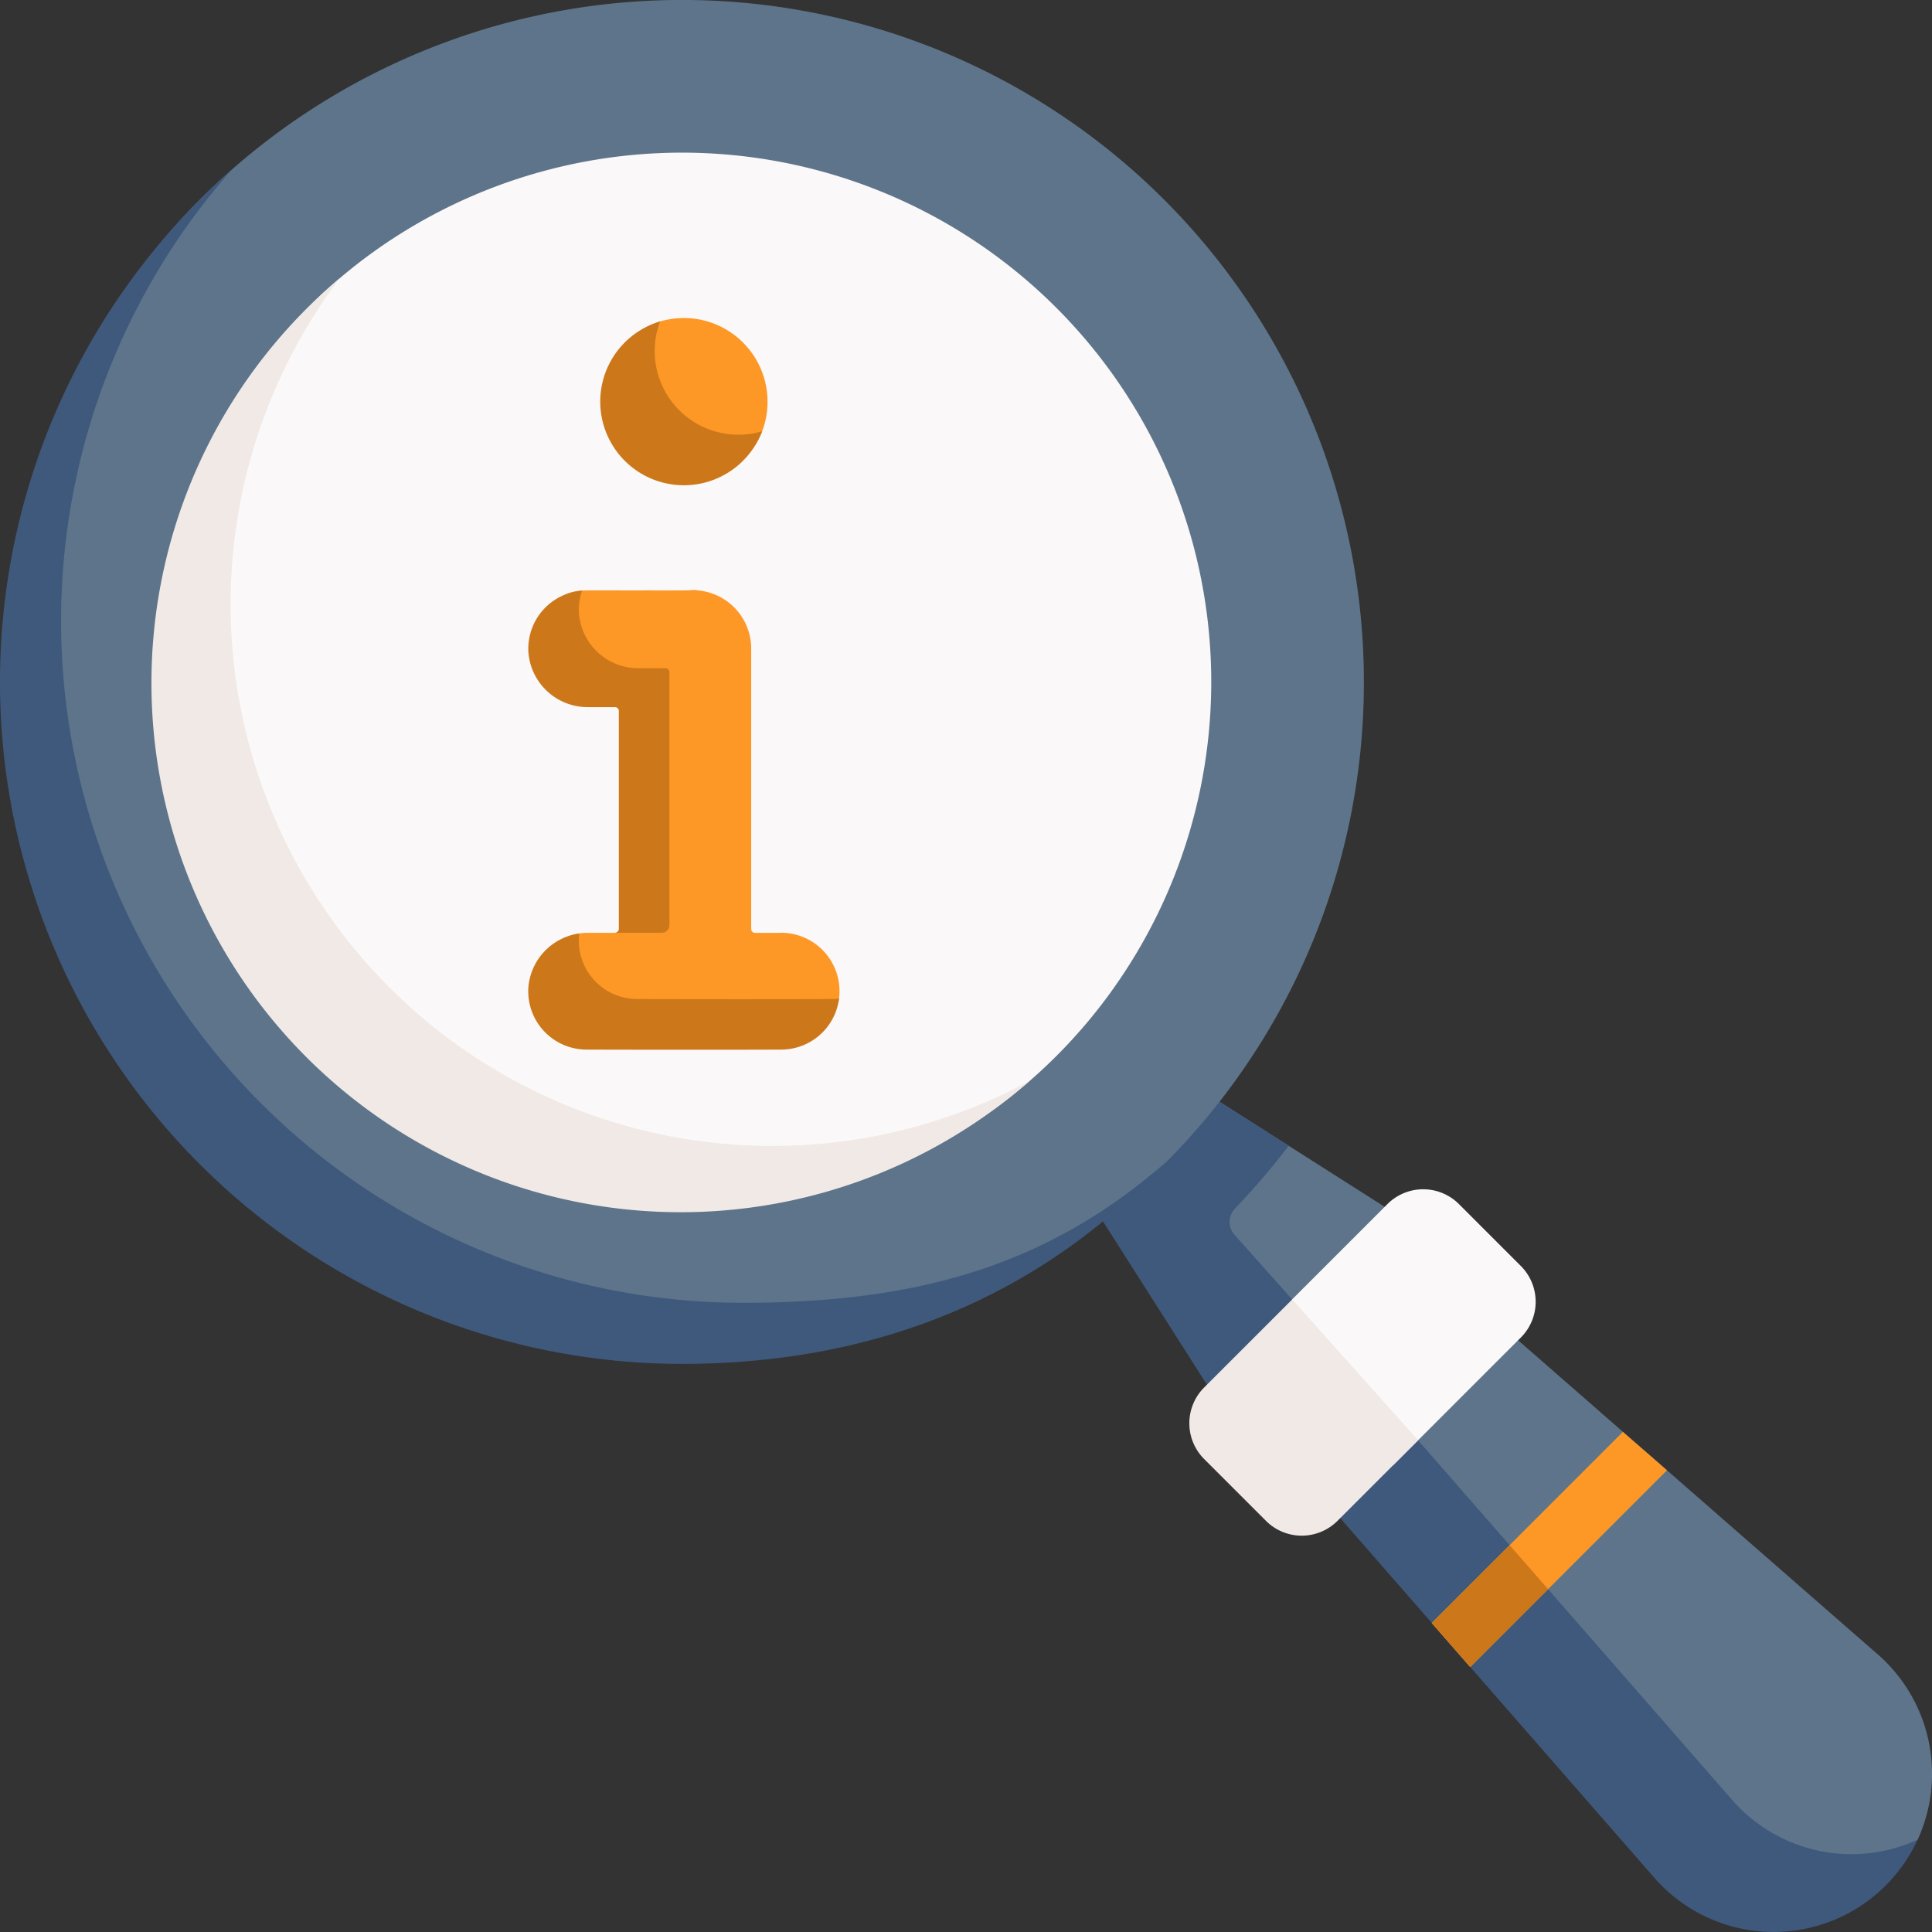 <svg id="_x3C_Group_x3E__31_" xmlns="http://www.w3.org/2000/svg" width="115.837" height="115.837" viewBox="0 0 115.837 115.837">
  <rect x="0" y="0" width="115.837" height="115.837" fill="#333333" stroke="none"/>
  <path id="Trazado_598925" data-name="Trazado 598925" d="M382.492,375.1a11.919,11.919,0,0,1-13.832-1.73c-1.137-1.044-2.292-2.18-3.307-3.318l-15.206-17.762,2.056-5.248,7.274-2.608,21.641,18.9a9.5,9.5,0,0,1,2.311,11.05A2.442,2.442,0,0,1,382.492,375.1Z" transform="translate(-268.455 -264.074)" fill="#5d748a"/>
  <path id="Trazado_598926" data-name="Trazado 598926" d="M308.049,288.083l-2.854,7.52-5.475.809-6.22-9.774,3.993-5.273Z" transform="translate(-225.024 -215.721)" fill="#5d748a"/>
  <path id="Trazado_598927" data-name="Trazado 598927" d="M366.474,391.777l-18.9-21.641-5.13.241.464,4.425,18.9,21.641a9.5,9.5,0,0,0,15.715-2.357A9.5,9.5,0,0,1,366.474,391.777Z" transform="translate(-262.552 -283.781)" fill="#3f597d"/>
  <path id="Trazado_598928" data-name="Trazado 598928" d="M331.162,314.526l-7.617,7.617-4.409,3.066-6.136-7.3,3.2-4.421,6.961-6.961a3.033,3.033,0,0,1,4.289,0l3.707,3.707A3.033,3.033,0,0,1,331.162,314.526Z" transform="translate(-239.975 -234.333)" fill="#faf8f8"/>
  <path id="Trazado_598929" data-name="Trazado 598929" d="M291.337,288.188a45.587,45.587,0,0,0,3.223-3.764l-4.8-3.054-3.02,3.272-3.324,4.3,6.239,9.8,4.41.256.7-5.369-3.455-3.871A1.163,1.163,0,0,1,291.337,288.188Z" transform="translate(-217.293 -215.724)" fill="#3f597d"/>
  <path id="Trazado_598930" data-name="Trazado 598930" d="M83.379,40.887A40.887,40.887,0,0,0,14.269,11.3C6.466,18.748,2.093,29.25,2.093,40.887a40.059,40.059,0,0,0,40.4,40.4c10.76,0,20.549-3.668,27.85-10.463A40.775,40.775,0,0,0,83.379,40.887Z" transform="translate(-1.605)" fill="#5d748a"/>
  <path id="Trazado_598931" data-name="Trazado 598931" d="M44.549,111.646A40.885,40.885,0,0,1,13.866,43.738a40.885,40.885,0,0,0,27.021,71.57c12.222,0,21.926-4.453,29.119-12.186-7.2,6.35-15.1,8.524-25.458,8.524Z" transform="translate(0 -33.534)" fill="#3f597d"/>
  <path id="Trazado_598932" data-name="Trazado 598932" d="M99.049,89.446A31.733,31.733,0,0,0,54.77,45.171l0,0a31.3,31.3,0,0,0-2.755,2.222c-6.4,5.782-9.834,14.479-9.806,23.787,0,17.526,13.466,30.736,30.992,30.736,7.452-.013,14.427-1.81,19.893-6.186a31.682,31.682,0,0,0,5.954-6.28Z" transform="translate(-32.362 -30.081)" fill="#faf8f8"/>
  <path id="Trazado_598933" data-name="Trazado 598933" d="M91.8,119.656A31.731,31.731,0,1,1,50.448,71.52,32.48,32.48,0,0,0,91.8,119.656Z" transform="translate(-30.085 -54.834)" fill="#f0e9e6"/>
  <g id="Grupo_158241" data-name="Grupo 158241" transform="translate(85.845 85.848)">
    <path id="Trazado_598934" data-name="Trazado 598934" d="M382.053,370.265l-11.8,11.8-2.307-2.641,11.462-11.46Z" transform="translate(-367.95 -367.96)" fill="#fd9827"/>
  </g>
  <g id="Grupo_158242" data-name="Grupo 158242" transform="translate(85.845 92.641)">
    <path id="Trazado_598935" data-name="Trazado 598935" d="M374.923,399.721l-4.666,4.666-2.307-2.641,4.668-4.666Z" transform="translate(-367.95 -397.08)" fill="#cc781a"/>
  </g>
  <g id="Grupo_158244" data-name="Grupo 158244" transform="translate(31.672 19.068)">
    <path id="Trazado_598936" data-name="Trazado 598936" d="M154.044,172.217h-1.466a.233.233,0,0,1-.233-.233V155.172a3.5,3.5,0,0,0-3.5-3.5c-.207.035-6.026,0-6.368.014-1.989,0-2.6,1.319-2.508,3.329a3.2,3.2,0,0,0,3.307,3.2h1.6a.233.233,0,0,1,.233.233l-.477,13.595c0,.046-.236.026-.259.062a.233.233,0,0,1-.2.109h-1.6a3.662,3.662,0,0,0-.538.04c-1.646.244-1.955,1.524-2.035,3.225-.095,2.01.831,2.661,2.82,2.661,2.953.009,6.713-.185,9.809-.2,1.784,0,4.767-.063,4.983-1.789a3.5,3.5,0,0,0-3.571-3.938Z" transform="translate(-138.978 -135.354)" fill="#fd9827"/>
    <g id="Grupo_158243" data-name="Grupo 158243" transform="translate(0 16.317)">
      <path id="Trazado_598937" data-name="Trazado 598937" d="M154.388,243.8a3.5,3.5,0,0,1-3.472,3.061c-3.1.014-8.712.009-11.665,0a3.5,3.5,0,0,1-3.495-3.668,3.547,3.547,0,0,1,3.056-3.292c-.012.086-.019.173-.023.259a3.5,3.5,0,0,0,3.495,3.668c2.954.009,8.569.014,11.665,0A3.382,3.382,0,0,0,154.388,243.8Z" transform="translate(-135.753 -219.315)" fill="#cc781a"/>
      <path id="Trazado_598938" data-name="Trazado 598938" d="M143.985,156.434h-1.6a3.565,3.565,0,0,1-3.593-3.329,3.461,3.461,0,0,1,.191-1.325,3.5,3.5,0,0,0-3.224,3.658,3.565,3.565,0,0,0,3.593,3.329h1.6a.232.232,0,0,1,.233.233v13.065a.232.232,0,0,1-.233.233h2.8a.467.467,0,0,0,.467-.467V156.668A.233.233,0,0,0,143.985,156.434Z" transform="translate(-135.753 -151.754)" fill="#cc781a"/>
      <path id="Trazado_598939" data-name="Trazado 598939" d="M176.538,151.686c-.287,0-.581,0-.868,0,.315,0,.518-.007.553-.014A2.792,2.792,0,0,1,176.538,151.686Z" transform="translate(-166.357 -151.67)" fill="#cc781a"/>
      <path id="Trazado_598940" data-name="Trazado 598940" d="M166.475,151.723c-.639,0-1.694,0-2.725,0C163.9,151.718,165.133,151.723,166.475,151.723Z" transform="translate(-157.218 -151.709)" fill="#cc781a"/>
    </g>
    <path id="Trazado_598941" data-name="Trazado 598941" d="M165.624,86.747a5.02,5.02,0,0,0-6.44-4.811A4.615,4.615,0,0,0,156,86.693c0,2.77,1.9,4.2,4.666,4.2,2.035,0,3.729-.342,4.516-2.083A5,5,0,0,0,165.624,86.747Z" transform="translate(-151.276 -81.731)" fill="#fd9827"/>
    <path id="Trazado_598942" data-name="Trazado 598942" d="M163.956,89.2a5.015,5.015,0,1,1-6.113-6.584,4.937,4.937,0,0,0-.327,1.775,5.016,5.016,0,0,0,5.016,5.016A4.94,4.94,0,0,0,163.956,89.2Z" transform="translate(-149.934 -82.413)" fill="#cc781a"/>
  </g>
  <path id="Trazado_598943" data-name="Trazado 598943" d="M311.809,333.947l-5.278,5.278a3.033,3.033,0,0,0,0,4.289l3.707,3.707a3.033,3.033,0,0,0,4.289,0l4.832-4.832Z" transform="translate(-234.334 -256.035)" fill="#f0e9e6"/>
</svg>
